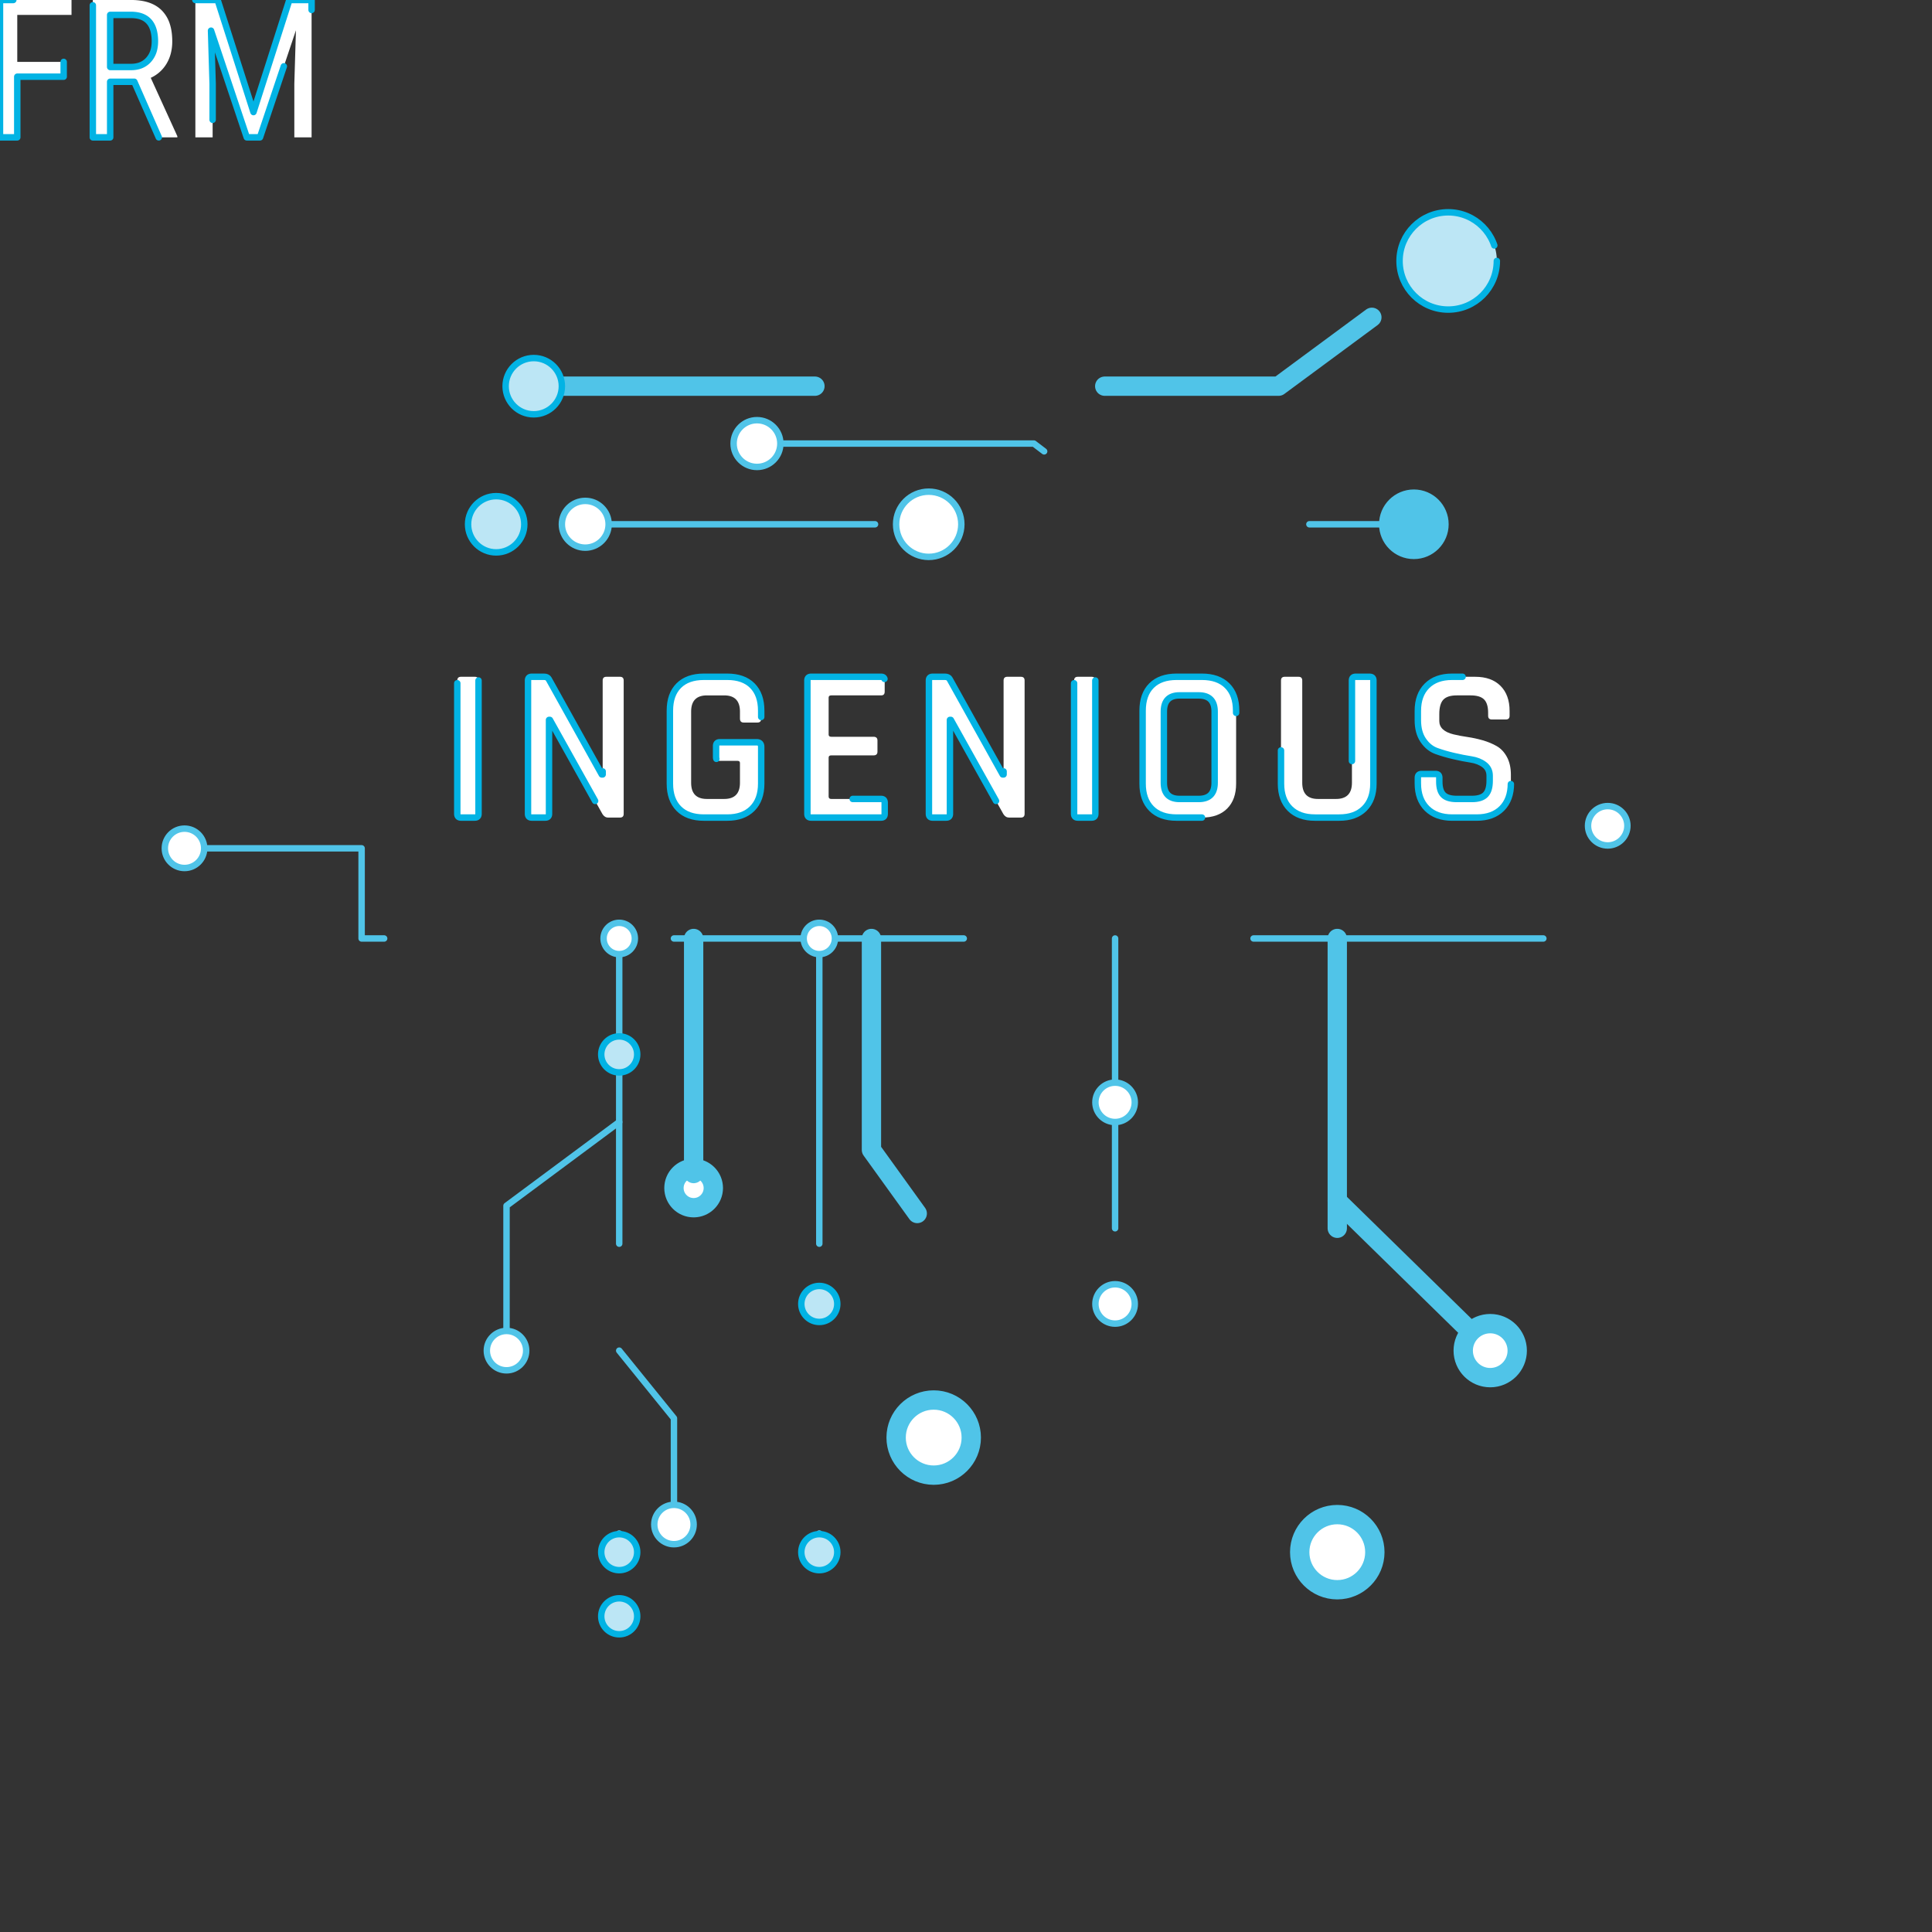 <svg  width="300px" height="300px" viewBox="0 0 300 300" version="1.1" xmlns="http://www.w3.org/2000/svg" xmlns:xlink="http://www.w3.org/1999/xlink">
        <rect x="0" y="0" width="300" height="300" fill="#333333" stroke="none"/>
        <g id="circuit" class="path" stroke-width="1" fill-rule="evenodd" stroke-linecap="round" stroke-linejoin="round" stroke-opacity="1" stroke-dasharray="45, 45" stroke-dashoffset="180" fill="#fff" stroke="#02B3E4">
           <polyline style="fill:none;stroke:#50C4E8;stroke-miterlimit:10;" points="28.651,131.726 56.151,131.726 56.151,145.726 
      249.645,145.726 249.645,128.226     "/>
    <circle style="fill:#FFFFFF;stroke:#50C4E8;stroke-miterlimit:10;" cx="28.651" cy="131.726" r="3.057"/>
    <path style="fill:#FFFFFF;stroke:#50C4E8;stroke-miterlimit:10;" d="M246.588,128.226c0-1.688,1.369-3.057,3.057-3.057
      s3.057,1.369,3.057,3.057c0,1.688-1.369,3.057-3.057,3.057S246.588,129.914,246.588,128.226z"/>
    <line style="fill:none;stroke:#50C4E8;stroke-miterlimit:10;" x1="96.151" y1="148.118" x2="96.151" y2="241.02"/>
    <line style="fill:none;stroke:#50C4E8;stroke-miterlimit:10;" x1="127.221" y1="148.118" x2="127.221" y2="241.02"/>
    <line style="fill:none;stroke:#50C4E8;stroke-miterlimit:10;" x1="173.151" y1="145.726" x2="173.151" y2="203.726"/>
    
      <line style="fill:none;stroke:#50C4E8;stroke-width:3;stroke-miterlimit:10;" x1="207.651" y1="145.726" x2="207.651" y2="241.02"/>
    <path style="fill:#FFFFFF;stroke:#50C4E8;stroke-width:3;stroke-miterlimit:10;" d="M104.651,184.476
      c0-1.688,1.369-3.057,3.057-3.057s3.057,1.369,3.057,3.057s-1.369,3.057-3.057,3.057S104.651,186.164,104.651,184.476z"/>
    <path style="fill:#FFFFFF;stroke:#50C4E8;stroke-miterlimit:10;" d="M93.721,145.725c0,1.342,1.088,2.431,2.43,2.431
      s2.43-1.089,2.43-2.431c0-1.341-1.088-2.43-2.43-2.43S93.721,144.385,93.721,145.725z"/>
    <path style="fill:#FFFFFF;stroke:#50C4E8;stroke-miterlimit:10;" d="M124.79,145.725c0,1.342,1.089,2.431,2.431,2.431
      s2.43-1.089,2.43-2.431c0-1.341-1.088-2.43-2.43-2.43S124.79,144.385,124.79,145.725z"/>
    <path style="fill:#50C4E8;stroke:#50C4E8;stroke-width:0.812;stroke-miterlimit:10;" d="M214.543,81.409
      c0-2.761,2.238-4.999,4.999-4.999c2.761,0,4.999,2.238,4.999,4.999c0,2.761-2.238,4.999-4.999,4.999
      C216.782,86.408,214.543,84.17,214.543,81.409z"/>
    <polyline style="fill:none;stroke:#50C4E8;stroke-miterlimit:10;" points="96.151,174.226 78.651,187.226 78.651,209.726     "/>
    <polyline style="fill:none;stroke:#50C4E8;stroke-miterlimit:10;" points="96.151,209.726 104.651,220.226 104.651,236.726     "/>
    <circle style="fill:#FFFFFF;stroke:#50C4E8;stroke-miterlimit:10;" cx="78.651" cy="209.726" r="3.057"/>
    <circle style="fill:#FFFFFF;stroke:#50C4E8;stroke-miterlimit:10;" cx="104.651" cy="236.726" r="3.057"/>
    <circle style="fill:#FFFFFF;stroke:#50C4E8;stroke-miterlimit:10;" cx="173.151" cy="202.476" r="3.057"/>
    <path style="fill:#FFFFFF;stroke:#50C4E8;stroke-miterlimit:10;" d="M170.094,171.17c0-1.688,1.369-3.057,3.057-3.057
      s3.057,1.369,3.057,3.057s-1.369,3.057-3.057,3.057S170.094,172.857,170.094,171.17z"/>
    <path style="fill:#BCE6F5;" d="M93.357,241.02c0-1.543,1.251-2.794,2.794-2.794s2.794,1.251,2.794,2.794
      c0,1.543-1.251,2.794-2.794,2.794S93.357,242.563,93.357,241.02z"/>
    <circle style="fill:#BCE6F5;" cx="96.151" cy="250.976" r="2.794"/>
    <circle style="fill:#BCE6F5;" cx="96.151" cy="163.726" r="2.794"/>
    <path style="fill:#BCE6F5;" d="M124.426,241.02c0-1.543,1.252-2.794,2.795-2.794s2.793,1.251,2.793,2.794
      c0,1.543-1.25,2.794-2.793,2.794S124.426,242.563,124.426,241.02z"/>
    <path style="fill:#BCE6F5;" d="M124.426,202.476c0-1.543,1.252-2.794,2.795-2.794s2.793,1.251,2.793,2.794
      s-1.25,2.794-2.793,2.794S124.426,204.019,124.426,202.476z"/>
    <polyline style="fill:none;stroke:#50C4E8;stroke-width:3;stroke-miterlimit:10;" points="135.318,145.726 135.318,178.559 
      144.984,191.976 144.984,223.226     "/>
    
      <line style="fill:none;stroke:#50C4E8;stroke-width:3;stroke-miterlimit:10;" x1="107.707" y1="145.726" x2="107.707" y2="182.227"/>
    <circle style="fill:#FFFFFF;stroke:#50C4E8;stroke-width:3;stroke-miterlimit:10;" cx="144.984" cy="223.226" r="5.834"/>
    <path style="fill:#FFFFFF;stroke:#50C4E8;stroke-width:3;stroke-miterlimit:10;" d="M201.817,241.02
      c0-3.221,2.611-5.834,5.834-5.834s5.834,2.613,5.834,5.834c0,3.221-2.611,5.834-5.834,5.834S201.817,244.241,201.817,241.02z"/>
    
      <line style="fill:none;stroke:#50C4E8;stroke-width:3;stroke-miterlimit:10;" x1="207.651" y1="186.476" x2="231.401" y2="209.726"/>
    <circle style="fill:#FFFFFF;stroke:#50C4E8;stroke-width:3;stroke-miterlimit:10;" cx="231.401" cy="209.726" r="4.193"/>
    <line style="fill:none;stroke:#50C4E8;stroke-miterlimit:10;" x1="90.876" y1="81.409" x2="144.21" y2="81.409"/>
    <path style="fill:#FFFFFF;stroke:#50C4E8;stroke-miterlimit:10;" d="M139.146,81.409c0-2.797,2.268-5.064,5.064-5.064
      c2.797,0,5.064,2.268,5.064,5.064c0,2.797-2.268,5.064-5.064,5.064C141.414,86.473,139.146,84.206,139.146,81.409z"/>
    <path style="fill:#FFFFFF;stroke:#50C4E8;stroke-miterlimit:10;" d="M87.246,81.409c0-2.005,1.625-3.631,3.631-3.631
      c2.006,0,3.631,1.625,3.631,3.631c0,2.005-1.625,3.631-3.631,3.631C88.871,85.04,87.246,83.414,87.246,81.409z"/>
    <polyline style="fill:none;stroke:#50C4E8;stroke-miterlimit:10;" points="117.543,68.876 160.542,68.876 177.042,81.409 
      219.542,81.409    "/>
    <path style="fill:#FFFFFF;stroke:#50C4E8;stroke-miterlimit:10;" d="M113.913,68.876c0-2.005,1.626-3.631,3.631-3.631
      s3.631,1.626,3.631,3.631c0,2.005-1.626,3.631-3.631,3.631S113.913,70.881,113.913,68.876z"/>
    <polyline style="fill:none;stroke:#50C4E8;stroke-width:3;stroke-miterlimit:10;" points="81.542,59.966 198.542,59.966 
      224.875,40.518    "/>
    <path style="fill:none;stroke:#50C4E8;stroke-width:3;stroke-miterlimit:10;" d="M103.265,59.966"/>
    <path style="fill:#BCE6F5;" d="M232.428,40.52c0,4.17-3.383,7.551-7.553,7.551c-4.171,0-7.553-3.381-7.553-7.551
      c0-4.171,3.382-7.554,7.553-7.554C229.045,32.966,232.428,36.349,232.428,40.52z"/>
    <path style="fill:#BCE6F5;" d="M87.246,59.967c0,2.411-1.956,4.366-4.367,4.366c-2.411,0-4.366-1.955-4.366-4.366
      c0-2.412,1.955-4.368,4.366-4.368C85.29,55.599,87.246,57.555,87.246,59.967z"/>
    <path style="fill:#BCE6F5;" d="M81.412,81.41c0,2.411-1.955,4.366-4.367,4.366c-2.41,0-4.365-1.955-4.365-4.366
      c0-2.412,1.955-4.368,4.365-4.368C79.457,77.042,81.412,78.998,81.412,81.41z"/>
         <path d="M74.305,105.668v20.706c0,0.386-0.193,0.578-0.578,0.578h-2.142c-0.386,0-0.578-0.192-0.578-0.578v-20.706
		c0-0.385,0.192-0.578,0.578-0.578h2.142C74.112,105.09,74.305,105.283,74.305,105.668z"/>
	<path d="M84.674,126.952h-2.108c-0.386,0-0.578-0.192-0.578-0.578v-20.706c0-0.385,0.192-0.578,0.578-0.578h1.904
		c0.362,0,0.612,0.125,0.748,0.374l8.228,14.79h0.136v-14.586c0-0.385,0.192-0.578,0.578-0.578h2.108
		c0.385,0,0.578,0.193,0.578,0.578v20.706c0,0.386-0.193,0.578-0.578,0.578h-1.836c-0.363,0-0.657-0.181-0.884-0.544l-8.16-14.62
		h-0.136v14.586C85.252,126.76,85.06,126.952,84.674,126.952z"/>
	<path d="M112.928,126.952h-3.638c-1.678,0-2.975-0.464-3.893-1.394c-0.918-0.929-1.377-2.221-1.377-3.876V110.36
		c0-1.677,0.459-2.975,1.377-3.893s2.215-1.377,3.893-1.377h3.638c1.678,0,2.976,0.459,3.894,1.377s1.377,2.216,1.377,3.893v1.224
		c0,0.408-0.193,0.612-0.578,0.612h-2.143c-0.386,0-0.577-0.204-0.577-0.612v-1.088c0-1.677-0.816-2.516-2.448-2.516h-2.686
		c-1.632,0-2.448,0.839-2.448,2.516v11.05c0,1.677,0.816,2.516,2.448,2.516h2.686c1.632,0,2.448-0.838,2.448-2.516v-3.06
		c0-0.227-0.125-0.34-0.374-0.34h-2.755c-0.385,0-0.577-0.192-0.577-0.578v-1.734c0-0.385,0.192-0.578,0.577-0.578h5.713
		c0.476,0,0.714,0.238,0.714,0.714v5.712c0,1.655-0.465,2.947-1.395,3.876C115.874,126.488,114.582,126.952,112.928,126.952z"/>
	<path d="M136.83,126.952h-10.881c-0.386,0-0.577-0.192-0.577-0.578v-20.706c0-0.385,0.191-0.578,0.577-0.578h10.881
		c0.362,0,0.544,0.193,0.544,0.578v1.734c0,0.385-0.182,0.578-0.544,0.578h-7.752c-0.272,0-0.408,0.114-0.408,0.34v5.746
		c0,0.227,0.136,0.34,0.408,0.34h6.562c0.408,0,0.612,0.193,0.612,0.578v1.734c0,0.386-0.204,0.578-0.612,0.578h-6.562
		c-0.272,0-0.408,0.113-0.408,0.34v6.052c0,0.25,0.136,0.374,0.408,0.374h7.752c0.362,0,0.544,0.193,0.544,0.578v1.734
		C137.374,126.76,137.192,126.952,136.83,126.952z"/>
	<path d="M146.928,126.952h-2.108c-0.386,0-0.577-0.192-0.577-0.578v-20.706c0-0.385,0.191-0.578,0.577-0.578h1.904
		c0.362,0,0.612,0.125,0.748,0.374l8.229,14.79h0.136v-14.586c0-0.385,0.192-0.578,0.578-0.578h2.107
		c0.386,0,0.578,0.193,0.578,0.578v20.706c0,0.386-0.192,0.578-0.578,0.578h-1.836c-0.362,0-0.657-0.181-0.884-0.544l-8.16-14.62
		h-0.136v14.586C147.506,126.76,147.313,126.952,146.928,126.952z"/>
	<path d="M170.082,105.668v20.706c0,0.386-0.193,0.578-0.578,0.578h-2.142c-0.386,0-0.578-0.192-0.578-0.578v-20.706
		c0-0.385,0.192-0.578,0.578-0.578h2.142C169.889,105.09,170.082,105.283,170.082,105.668z"/>

	<path d="M186.64,126.952h-3.944c-1.678,0-2.976-0.464-3.894-1.394c-0.918-0.929-1.377-2.221-1.377-3.876V110.36
		c0-1.677,0.459-2.975,1.377-3.893s2.216-1.377,3.894-1.377h3.944c1.677,0,2.979,0.459,3.909,1.377s1.395,2.216,1.395,3.893v11.322
		c0,1.655-0.465,2.947-1.395,3.876C189.619,126.488,188.316,126.952,186.64,126.952z M183.171,124.062h2.958
		c1.654,0,2.482-0.838,2.482-2.516v-11.05c0-1.677-0.828-2.516-2.482-2.516h-2.958c-1.632,0-2.447,0.839-2.447,2.516v11.05
		C180.724,123.224,181.539,124.062,183.171,124.062z"/>
	<path d="M210.507,105.09h2.142c0.408,0,0.612,0.182,0.612,0.544v16.048c0,1.655-0.471,2.947-1.411,3.876
		c-0.94,0.93-2.238,1.394-3.893,1.394h-3.774c-1.655,0-2.947-0.464-3.876-1.394c-0.93-0.929-1.395-2.221-1.395-3.876v-16.014
		c0-0.385,0.192-0.578,0.578-0.578h2.143c0.385,0,0.578,0.193,0.578,0.578v15.878c0,1.677,0.815,2.516,2.447,2.516h2.788
		c1.654,0,2.482-0.838,2.482-2.516v-15.878C209.929,105.283,210.121,105.09,210.507,105.09z"/>
	<path d="M220.163,121.648v-0.884c0-0.385,0.192-0.578,0.578-0.578h2.176c0.385,0,0.578,0.193,0.578,0.578v0.612
		c0,0.952,0.209,1.638,0.629,2.057c0.419,0.42,1.116,0.629,2.091,0.629h2.346c0.975,0,1.678-0.221,2.108-0.663
		c0.431-0.442,0.646-1.161,0.646-2.159v-0.782c0-0.725-0.277-1.297-0.833-1.717s-1.24-0.691-2.057-0.816s-1.712-0.3-2.686-0.527
		c-0.976-0.226-1.87-0.487-2.687-0.782c-0.815-0.294-1.502-0.85-2.057-1.666c-0.556-0.816-0.833-1.858-0.833-3.128v-1.428
		c0-1.654,0.47-2.952,1.411-3.893c0.94-0.94,2.238-1.411,3.893-1.411h3.604c1.677,0,2.985,0.471,3.927,1.411
		c0.94,0.941,1.411,2.239,1.411,3.893v0.748c0,0.386-0.193,0.578-0.578,0.578h-2.176c-0.386,0-0.578-0.192-0.578-0.578V110.7
		c0-0.974-0.21-1.671-0.629-2.091c-0.42-0.419-1.117-0.629-2.092-0.629h-2.142c-0.975,0-1.672,0.221-2.091,0.663
		c-0.42,0.442-0.629,1.196-0.629,2.261v1.054c0,1.02,0.736,1.712,2.21,2.074c0.657,0.159,1.377,0.295,2.159,0.408
		c0.781,0.114,1.569,0.284,2.362,0.51c0.794,0.227,1.519,0.527,2.177,0.901c0.656,0.374,1.189,0.941,1.598,1.7
		c0.408,0.76,0.612,1.683,0.612,2.771v1.326c0,1.655-0.471,2.953-1.411,3.893c-0.941,0.941-2.239,1.411-3.894,1.411h-3.808
		c-1.655,0-2.958-0.47-3.91-1.411C220.639,124.601,220.163,123.303,220.163,121.648z"/>
         
   <path d="M 9.888 9.61 L 9.888 11.909 L 2.681 11.909 L 2.681 21.328 L 0 21.328 L 0 0 L 11.104 0 L 11.104 2.315 L 2.681 2.315 L 
   2.681 9.61 L 9.888 9.61 Z"/>
   <path d="M 24.653 21.328 L 20.859 12.7 L 17.109 12.7 L 17.109 21.328 L 14.414 21.328 L 14.414 0 L 20.391 0 A 9.614 9.614 0 
   0 1 22.201 0.16 Q 23.229 0.357 24.03 0.799 A 4.808 4.808 0 0 1 25.137 1.634 A 5.204 5.204 0 0 1 26.382 3.759 Q 26.634 4.554 
   26.712 5.512 A 11.061 11.061 0 0 1 26.748 6.416 A 7.575 7.575 0 0 1 26.544 8.213 A 6.021 6.021 0 0 1 25.876 9.866 A 5.507 
   5.507 0 0 1 23.408 12.085 L 27.539 21.153 L 27.539 21.328 L 24.653 21.328 Z M 17.109 2.315 L 17.109 10.401 L 20.361 10.401 
   A 4.231 4.231 0 0 0 21.562 10.239 A 3.239 3.239 0 0 0 23.049 9.317 A 3.662 3.662 0 0 0 23.931 7.591 A 5.384 5.384 0 0 0 
   24.053 6.416 A 6.589 6.589 0 0 0 23.887 4.868 Q 23.384 2.795 21.355 2.405 A 5.424 5.424 0 0 0 20.332 2.315 L 17.109 2.315 
   Z"/>
   <path d="M 30.337 0 L 33.794 0 L 39.36 17.403 L 44.927 0 L 48.384 0 L 48.384 21.328 L 45.703 21.328 L 45.703 13.023 L 45.952 4.702
    L 40.371 21.328 L 38.32 21.328 L 32.769 4.761 L 33.018 13.023 L 33.018 21.328 L 30.337 21.328 L 30.337 0 Z"/>       
          
</g>
  
</svg>